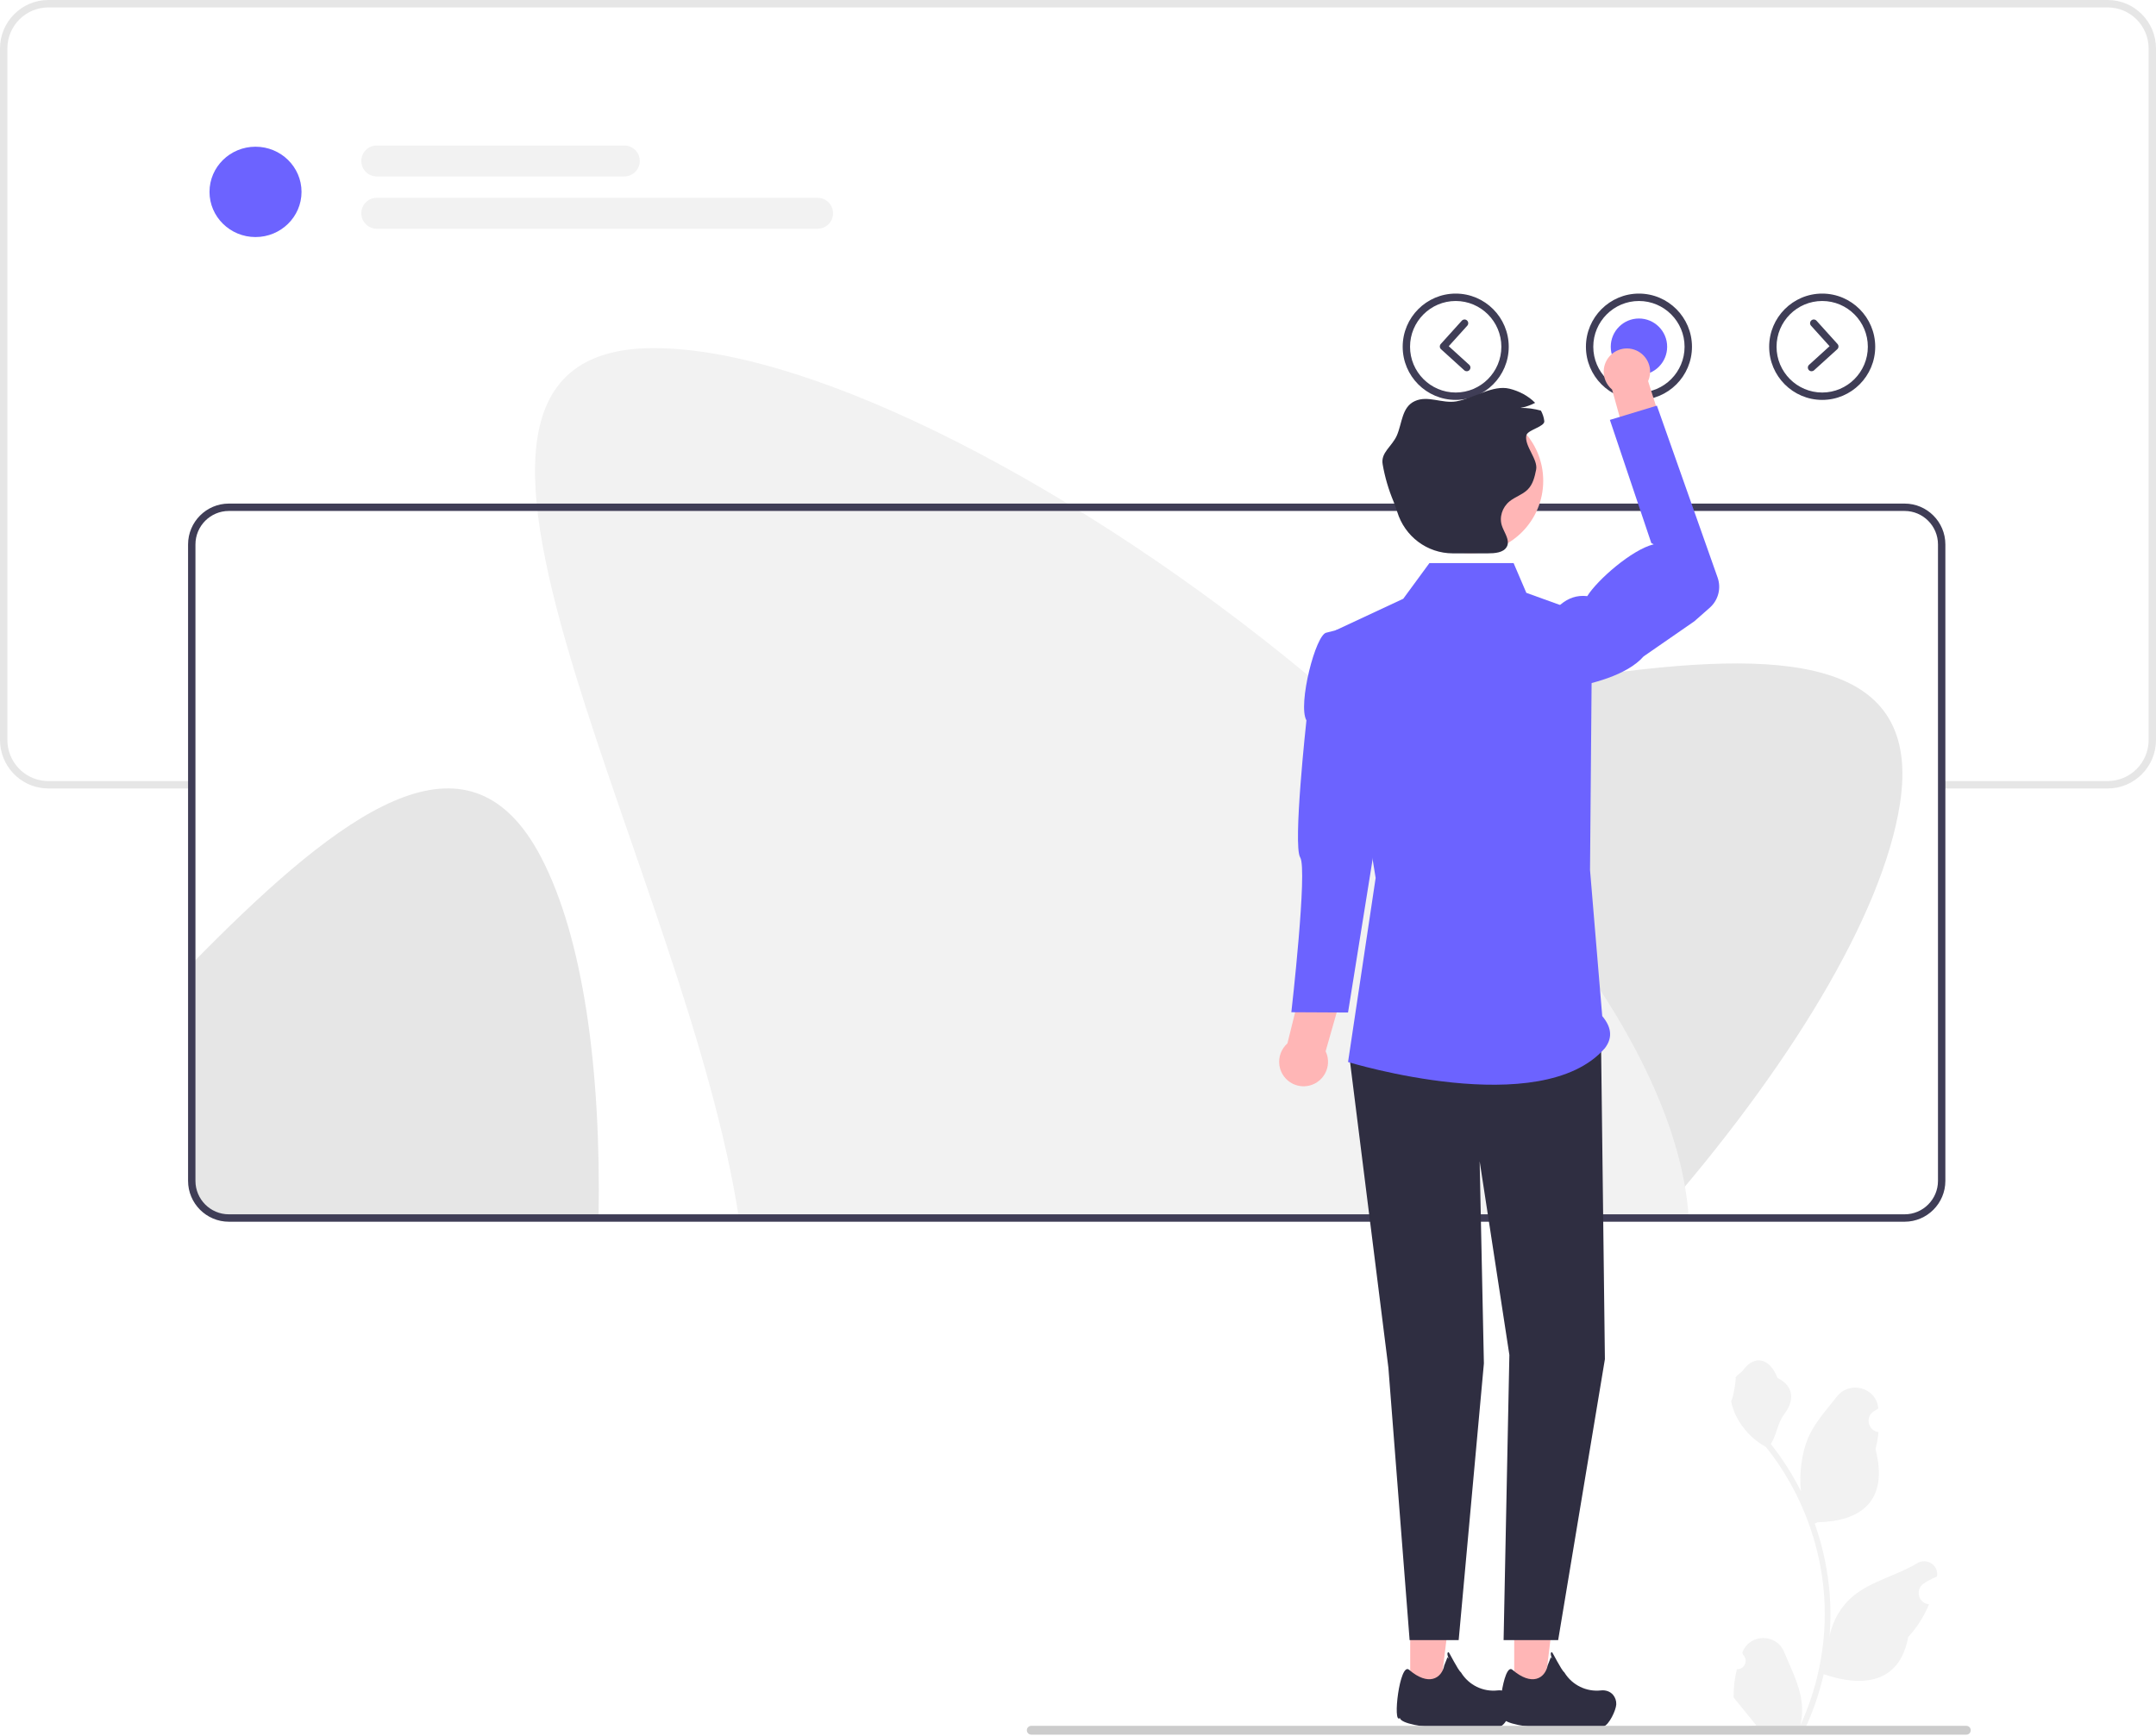 <?xml version="1.0" encoding="UTF-8"?>
<svg xmlns="http://www.w3.org/2000/svg" xmlns:xlink="http://www.w3.org/1999/xlink" width="380px" height="306px" viewBox="0 0 380 306" version="1.1">
<g id="surface1">
<path style=" stroke:none;fill-rule:nonzero;fill:rgb(94.902%,94.902%,94.902%);fill-opacity:1;" d="M 306.129 294.199 C 307.473 294.281 308.215 292.605 307.199 291.633 L 307.094 291.23 C 307.109 291.195 307.125 291.164 307.141 291.133 C 308.496 287.883 313.105 287.902 314.453 291.16 C 315.648 294.047 317.176 296.941 317.543 299.996 C 317.715 301.344 317.637 302.723 317.34 304.043 C 320.145 297.902 321.621 291.199 321.621 284.453 C 321.621 282.762 321.527 281.07 321.336 279.375 C 321.184 277.996 320.965 276.621 320.691 275.258 C 319.188 267.902 315.941 260.895 311.254 255.043 C 309.004 253.809 307.125 251.875 305.988 249.559 C 305.582 248.73 305.262 247.832 305.109 246.914 C 305.367 246.949 306.078 243.035 305.883 242.793 C 306.242 242.25 306.879 241.984 307.273 241.449 C 309.211 238.812 311.887 239.273 313.281 242.859 C 316.262 244.367 316.289 246.871 314.461 249.273 C 313.301 250.809 313.137 252.879 312.117 254.52 C 312.219 254.652 312.332 254.785 312.434 254.922 C 314.359 257.398 316.031 260.062 317.434 262.855 C 317.035 259.75 317.621 256 318.621 253.59 C 319.758 250.832 321.895 248.516 323.77 246.137 C 326.023 243.285 330.652 244.531 331.047 248.152 C 331.051 248.184 331.051 248.219 331.055 248.258 C 330.777 248.414 330.504 248.582 330.238 248.758 C 328.719 249.77 329.242 252.133 331.047 252.41 L 331.086 252.418 C 330.984 253.43 330.816 254.426 330.562 255.406 C 332.969 264.746 327.773 268.152 320.348 268.305 C 320.184 268.387 320.023 268.473 319.855 268.551 C 320.609 270.676 321.211 272.855 321.656 275.062 C 322.059 277.012 322.332 278.988 322.488 280.965 C 322.68 283.465 322.668 285.977 322.453 288.473 L 322.469 288.383 C 323 285.637 324.492 283.07 326.648 281.293 C 329.863 278.637 334.414 277.664 337.883 275.535 C 339.559 274.512 341.695 275.832 341.406 277.777 L 341.391 277.871 C 340.875 278.082 340.371 278.32 339.887 278.598 C 339.602 278.754 339.332 278.922 339.066 279.098 C 337.539 280.113 338.07 282.477 339.871 282.754 L 339.914 282.762 C 339.945 282.766 339.965 282.77 339.996 282.773 C 339.113 284.887 337.875 286.844 336.324 288.535 C 334.824 296.688 328.352 297.461 321.434 295.086 L 321.43 295.086 C 320.672 298.391 319.566 301.621 318.145 304.691 L 306.422 304.691 C 306.383 304.562 306.34 304.43 306.305 304.301 C 307.387 304.367 308.48 304.305 309.547 304.105 C 308.68 303.035 307.809 301.957 306.938 300.883 C 306.918 300.867 306.902 300.844 306.883 300.82 C 306.441 300.277 305.996 299.734 305.555 299.184 L 305.555 299.18 C 305.527 297.504 305.73 295.824 306.129 294.199 Z M 306.129 294.199 "/>
<path style=" stroke:none;fill-rule:nonzero;fill:rgb(90.196%,90.196%,90.196%);fill-opacity:1;" d="M 334.852 141.801 C 331.742 161.52 315.098 188.586 292.223 214.68 L 168.543 214.68 L 181.473 132.707 C 211.637 132.836 249.637 123.527 280.324 119.148 C 314.098 114.34 338.996 115.5 334.852 141.801 Z M 334.852 141.801 "/>
<path style=" stroke:none;fill-rule:nonzero;fill:rgb(90.196%,90.196%,90.196%);fill-opacity:1;" d="M 105.5 214.68 L 40.336 214.68 C 36.727 214.68 33.801 211.742 33.801 208.129 L 33.801 169.883 C 35.25 168.398 36.699 166.938 38.133 165.516 C 62.395 141.48 83.086 127.531 95.387 151.129 C 102.754 165.262 105.965 188.32 105.5 214.68 Z M 105.5 214.68 "/>
<path style=" stroke:none;fill-rule:nonzero;fill:rgb(90.196%,90.196%,90.196%);fill-opacity:1;" d="M 371.484 0 L 8.523 0 C 3.824 0 0 3.832 0 8.539 L 0 130.426 C 0 134.941 3.523 138.66 7.949 138.945 C 8.141 138.965 8.328 138.973 8.523 138.973 L 33.977 138.973 L 33.977 137.664 L 8.523 137.664 C 8.328 137.664 8.141 137.66 7.949 137.645 C 4.238 137.348 1.301 134.223 1.301 130.426 L 1.301 8.539 C 1.301 4.547 4.543 1.309 8.523 1.309 L 371.484 1.309 C 375.465 1.309 378.699 4.547 378.699 8.539 L 378.699 130.426 C 378.699 134.422 375.465 137.664 371.484 137.664 L 342.406 137.664 L 342.406 138.973 L 371.484 138.973 C 376.176 138.973 380 135.137 380 130.426 L 380 8.539 C 380 3.832 376.176 0 371.484 0 Z M 371.484 0 "/>
<path style=" stroke:none;fill-rule:nonzero;fill:rgb(42.353%,38.824%,100%);fill-opacity:1;" d="M 53.145 33.82 C 53.145 29.422 49.512 25.859 45.035 25.859 C 40.559 25.859 36.926 29.422 36.926 33.82 C 36.926 38.211 40.559 41.781 45.035 41.781 C 49.512 41.781 53.145 38.211 53.145 33.82 Z M 53.145 33.82 "/>
<path style=" stroke:none;fill-rule:nonzero;fill:rgb(94.902%,94.902%,94.902%);fill-opacity:1;" d="M 110.043 31.098 L 66.395 31.098 C 64.898 31.098 63.68 29.875 63.68 28.371 C 63.68 26.871 64.898 25.648 66.395 25.648 L 110.043 25.648 C 111.543 25.648 112.762 26.871 112.762 28.371 C 112.762 29.875 111.543 31.098 110.043 31.098 Z M 110.043 31.098 "/>
<path style=" stroke:none;fill-rule:nonzero;fill:rgb(94.902%,94.902%,94.902%);fill-opacity:1;" d="M 144.109 40.312 L 66.395 40.312 C 64.898 40.312 63.68 39.094 63.68 37.59 C 63.68 36.09 64.898 34.863 66.395 34.863 L 144.109 34.863 C 145.609 34.863 146.828 36.09 146.828 37.59 C 146.828 39.094 145.609 40.312 144.109 40.312 Z M 144.109 40.312 "/>
<path style=" stroke:none;fill-rule:nonzero;fill:rgb(24.706%,23.922%,33.725%);fill-opacity:1;" d="M 256.57 70.484 C 251.418 70.484 247.227 66.285 247.227 61.117 C 247.227 55.949 251.418 51.746 256.57 51.746 C 261.727 51.746 265.918 55.949 265.918 61.117 C 265.918 66.285 261.727 70.484 256.57 70.484 Z M 256.57 53.051 C 252.137 53.051 248.523 56.664 248.523 61.117 C 248.523 65.562 252.137 69.184 256.57 69.184 C 261.004 69.184 264.617 65.562 264.617 61.117 C 264.617 56.664 261.004 53.051 256.57 53.051 Z M 256.57 53.051 "/>
<path style=" stroke:none;fill-rule:nonzero;fill:rgb(24.706%,23.922%,33.725%);fill-opacity:1;" d="M 288.867 70.484 C 283.715 70.484 279.523 66.285 279.523 61.117 C 279.523 55.949 283.715 51.746 288.867 51.746 C 294.02 51.746 298.215 55.949 298.215 61.117 C 298.215 66.285 294.02 70.484 288.867 70.484 Z M 288.867 53.051 C 284.434 53.051 280.82 56.664 280.82 61.117 C 280.82 65.562 284.434 69.184 288.867 69.184 C 293.305 69.184 296.91 65.562 296.91 61.117 C 296.91 56.664 293.305 53.051 288.867 53.051 Z M 288.867 53.051 "/>
<path style=" stroke:none;fill-rule:nonzero;fill:rgb(42.353%,38.824%,100%);fill-opacity:1;" d="M 293.84 61.117 C 293.84 63.867 291.613 66.098 288.867 66.098 C 286.125 66.098 283.898 63.867 283.898 61.117 C 283.898 58.367 286.125 56.137 288.867 56.137 C 291.613 56.137 293.84 58.367 293.84 61.117 Z M 293.84 61.117 "/>
<path style=" stroke:none;fill-rule:nonzero;fill:rgb(24.706%,23.922%,33.725%);fill-opacity:1;" d="M 321.168 70.484 C 316.012 70.484 311.82 66.285 311.82 61.117 C 311.82 55.949 316.012 51.746 321.168 51.746 C 326.316 51.746 330.512 55.949 330.512 61.117 C 330.512 66.285 326.316 70.484 321.168 70.484 Z M 321.168 53.051 C 316.73 53.051 313.121 56.664 313.121 61.117 C 313.121 65.562 316.73 69.184 321.168 69.184 C 325.602 69.184 329.211 65.562 329.211 61.117 C 329.211 56.664 325.602 53.051 321.168 53.051 Z M 321.168 53.051 "/>
<path style=" stroke:none;fill-rule:nonzero;fill:rgb(94.902%,94.902%,94.902%);fill-opacity:1;" d="M 297.641 214.68 L 130.234 214.68 C 125.652 184.789 110.547 148.602 101.438 118.895 C 91.422 86.203 88.676 61.355 115.234 61.355 C 143.621 61.355 191 86.262 230.367 118.895 C 266.406 148.754 295.734 185.078 297.641 214.68 Z M 297.641 214.68 "/>
<path style=" stroke:none;fill-rule:nonzero;fill:rgb(24.706%,23.922%,33.725%);fill-opacity:1;" d="M 335.691 215.332 L 40.336 215.332 C 36.375 215.332 33.148 212.102 33.148 208.129 L 33.148 95.961 C 33.148 91.988 36.375 88.758 40.336 88.758 L 335.691 88.758 C 339.652 88.758 342.875 91.988 342.875 95.961 L 342.875 208.129 C 342.875 212.102 339.652 215.332 335.691 215.332 Z M 40.336 90.059 C 37.086 90.059 34.449 92.707 34.449 95.961 L 34.449 208.129 C 34.449 211.383 37.086 214.027 40.336 214.027 L 335.691 214.027 C 338.934 214.027 341.574 211.383 341.574 208.129 L 341.574 95.961 C 341.574 92.707 338.934 90.059 335.691 90.059 Z M 40.336 90.059 "/>
<path style=" stroke:none;fill-rule:nonzero;fill:rgb(100%,71.373%,71.373%);fill-opacity:1;" d="M 266.887 299.688 L 271.961 299.688 L 274.367 280.074 L 266.883 280.074 Z M 266.887 299.688 "/>
<path style=" stroke:none;fill-rule:nonzero;fill:rgb(100%,71.373%,71.373%);fill-opacity:1;" d="M 248.555 299.688 L 253.629 299.688 L 256.035 280.074 L 248.551 280.074 Z M 248.555 299.688 "/>
<path style=" stroke:none;fill-rule:nonzero;fill:rgb(18.431%,18.039%,25.49%);fill-opacity:1;" d="M 237.832 186.238 L 244.707 241.059 L 248.449 289.078 L 257.094 289.078 L 261.539 240.309 L 260.793 204.668 L 266.031 238.809 L 265.012 289.078 L 274.629 289.078 L 282.867 239.559 L 282.176 182.844 Z M 237.832 186.238 "/>
<path style=" stroke:none;fill-rule:nonzero;fill:rgb(42.353%,38.824%,100%);fill-opacity:1;" d="M 266.777 99.25 L 251.934 99.25 L 247.324 105.535 L 235.352 111.117 L 242.461 154.734 L 237.598 187.184 C 237.598 187.184 271.645 197.652 282.867 184.742 C 284.098 183.113 284.234 181.281 282.395 179.082 L 280.246 153.336 L 280.621 108.676 L 269.02 104.488 Z M 266.777 99.25 "/>
<path style=" stroke:none;fill-rule:nonzero;fill:rgb(100%,71.373%,71.373%);fill-opacity:1;" d="M 226.91 183.906 L 230.012 171.379 L 237.387 172.156 L 233.648 185.281 C 233.824 185.656 233.953 186.062 234.02 186.5 C 234.371 188.859 232.754 191.059 230.398 191.414 C 228.047 191.766 225.855 190.145 225.5 187.781 C 225.277 186.281 225.855 184.844 226.91 183.906 Z M 226.91 183.906 "/>
<path style=" stroke:none;fill-rule:nonzero;fill:rgb(42.353%,38.824%,100%);fill-opacity:1;" d="M 239.309 110.09 L 233.82 111.5 C 231.91 111.664 228.695 124.246 230.262 126.969 C 230.262 126.969 227.844 149.047 229.164 151.125 C 230.488 153.207 227.602 178.41 227.602 178.41 L 237.594 178.461 L 245.363 130.027 L 238.414 115.602 C 238.336 113.164 241.727 109.883 239.309 110.09 Z M 239.309 110.09 "/>
<path style=" stroke:none;fill-rule:nonzero;fill:rgb(100%,71.373%,71.373%);fill-opacity:1;" d="M 284.133 68.668 L 287.414 80.469 L 294.398 79.527 L 290.484 67.176 C 290.645 66.812 290.754 66.422 290.809 66.008 C 291.078 63.762 289.48 61.719 287.234 61.445 C 284.992 61.176 282.957 62.777 282.684 65.027 C 282.512 66.457 283.105 67.805 284.133 68.668 Z M 284.133 68.668 "/>
<path style=" stroke:none;fill-rule:nonzero;fill:rgb(42.353%,38.824%,100%);fill-opacity:1;" d="M 269.543 117.176 C 270.285 120.004 273.043 121.816 275.926 121.352 C 280.445 120.621 286.746 119.043 289.688 115.695 L 298.633 109.504 L 301.363 107.098 C 302.852 105.777 303.398 103.684 302.734 101.801 L 292.031 71.496 L 283.746 74.008 L 291.051 95.723 L 291.473 95.934 C 287.609 96.871 281.504 102.25 279.758 105.07 C 276.07 104.641 273.645 107.395 271.617 111.176 C 269.777 112.566 268.961 114.938 269.543 117.176 Z M 269.543 117.176 "/>
<path style=" stroke:none;fill-rule:nonzero;fill:rgb(100%,71.373%,71.373%);fill-opacity:1;" d="M 271.996 84.746 C 271.996 91.793 266.297 97.512 259.27 97.512 C 252.234 97.512 246.535 91.793 246.535 84.746 C 246.535 77.699 252.234 71.98 259.27 71.98 C 266.297 71.98 271.996 77.699 271.996 84.746 Z M 271.996 84.746 "/>
<path style=" stroke:none;fill-rule:nonzero;fill:rgb(18.431%,18.039%,25.49%);fill-opacity:1;" d="M 269.02 76.746 C 268.637 78.602 271.125 80.953 270.742 82.801 C 270.488 84.055 270.188 85.367 269.234 86.309 C 268.352 87.176 267.031 87.578 266.062 88.363 C 264.754 89.43 264.211 91.191 264.727 92.703 C 265.074 93.703 265.828 94.754 265.762 95.719 C 265.75 95.961 265.684 96.199 265.539 96.43 C 264.953 97.414 263.469 97.531 262.238 97.531 L 256.047 97.531 C 251.535 97.527 247.586 94.543 246.262 90.207 C 246.059 89.566 245.848 88.957 245.629 88.43 C 244.738 86.305 244.086 84.09 243.699 81.844 C 243.324 79.75 245.336 78.719 246.203 76.746 C 247.145 74.574 247.066 71.734 249.379 70.691 C 251.688 69.641 254.133 71.164 256.68 70.742 L 256.773 70.723 C 259.816 70.176 263.086 67.789 266.062 68.512 C 267.773 68.93 269.414 69.812 270.57 71.004 C 269.75 71.434 268.871 71.734 267.965 71.898 C 269.184 71.875 270.418 72.043 271.594 72.379 C 271.902 72.949 272.113 73.566 272.184 74.215 C 272.297 75.18 269.504 75.695 269.066 76.609 C 269.051 76.656 269.027 76.699 269.02 76.746 Z M 269.02 76.746 "/>
<path style=" stroke:none;fill-rule:nonzero;fill:rgb(24.706%,23.922%,33.725%);fill-opacity:1;" d="M 319.293 65.434 C 319.113 65.434 318.941 65.363 318.809 65.223 C 318.57 64.957 318.586 64.539 318.855 64.301 L 322.465 61.02 L 319.195 57.402 C 318.957 57.133 318.977 56.723 319.246 56.48 C 319.508 56.238 319.918 56.262 320.16 56.523 L 323.867 60.629 C 324.109 60.895 324.09 61.309 323.824 61.551 L 319.727 65.266 C 319.605 65.379 319.449 65.434 319.293 65.434 Z M 319.293 65.434 "/>
<path style=" stroke:none;fill-rule:nonzero;fill:rgb(24.706%,23.922%,33.725%);fill-opacity:1;" d="M 258.516 65.434 C 258.363 65.434 258.203 65.379 258.082 65.266 L 253.984 61.551 C 253.715 61.309 253.703 60.895 253.941 60.629 L 257.648 56.523 C 257.887 56.262 258.301 56.238 258.562 56.48 C 258.832 56.723 258.852 57.133 258.613 57.402 L 255.344 61.02 L 258.953 64.301 C 259.219 64.539 259.238 64.957 258.996 65.223 C 258.867 65.363 258.691 65.434 258.516 65.434 Z M 258.516 65.434 "/>
<path style=" stroke:none;fill-rule:nonzero;fill:rgb(18.431%,18.039%,25.49%);fill-opacity:1;" d="M 284.871 300.398 C 284.82 301.434 283.617 304.008 282.625 304.305 C 279.652 305.195 265.488 304.805 264.945 302.812 C 263.617 304.043 264.918 292.871 266.57 294.305 C 269.957 297.227 272.316 295.883 272.785 293.516 L 273.348 292.082 L 273.457 292.242 C 273.801 292.742 272.949 291.238 273.551 291.199 C 273.621 291.199 275.199 294.383 275.707 294.746 L 275.75 294.812 C 277.109 297.012 279.621 298.234 282.188 297.941 C 282.98 297.852 283.805 298.117 284.316 298.734 C 284.688 299.188 284.898 299.773 284.871 300.398 Z M 284.871 300.398 "/>
<path style=" stroke:none;fill-rule:nonzero;fill:rgb(18.431%,18.039%,25.49%);fill-opacity:1;" d="M 266.648 300.398 C 266.602 301.434 265.398 304.008 264.402 304.305 C 261.434 305.195 247.27 304.805 246.727 302.812 C 245.398 304.043 246.695 292.871 248.355 294.305 C 251.738 297.227 254.098 295.883 254.562 293.516 L 255.129 292.082 L 255.238 292.242 C 255.578 292.742 254.73 291.238 255.336 291.199 C 255.406 291.199 256.98 294.383 257.488 294.746 L 257.531 294.812 C 258.895 297.012 261.398 298.234 263.965 297.941 C 264.762 297.852 265.59 298.117 266.098 298.734 C 266.469 299.188 266.68 299.773 266.648 300.398 Z M 266.648 300.398 "/>
<path style=" stroke:none;fill-rule:nonzero;fill:rgb(80%,80%,80%);fill-opacity:1;" d="M 180.984 304.961 C 180.984 305.395 181.332 305.738 181.762 305.738 L 346.574 305.738 C 347.004 305.738 347.348 305.395 347.348 304.961 C 347.348 304.531 347.004 304.184 346.574 304.184 L 181.762 304.184 C 181.332 304.184 180.984 304.531 180.984 304.961 Z M 180.984 304.961 "/>
</g>
</svg>
